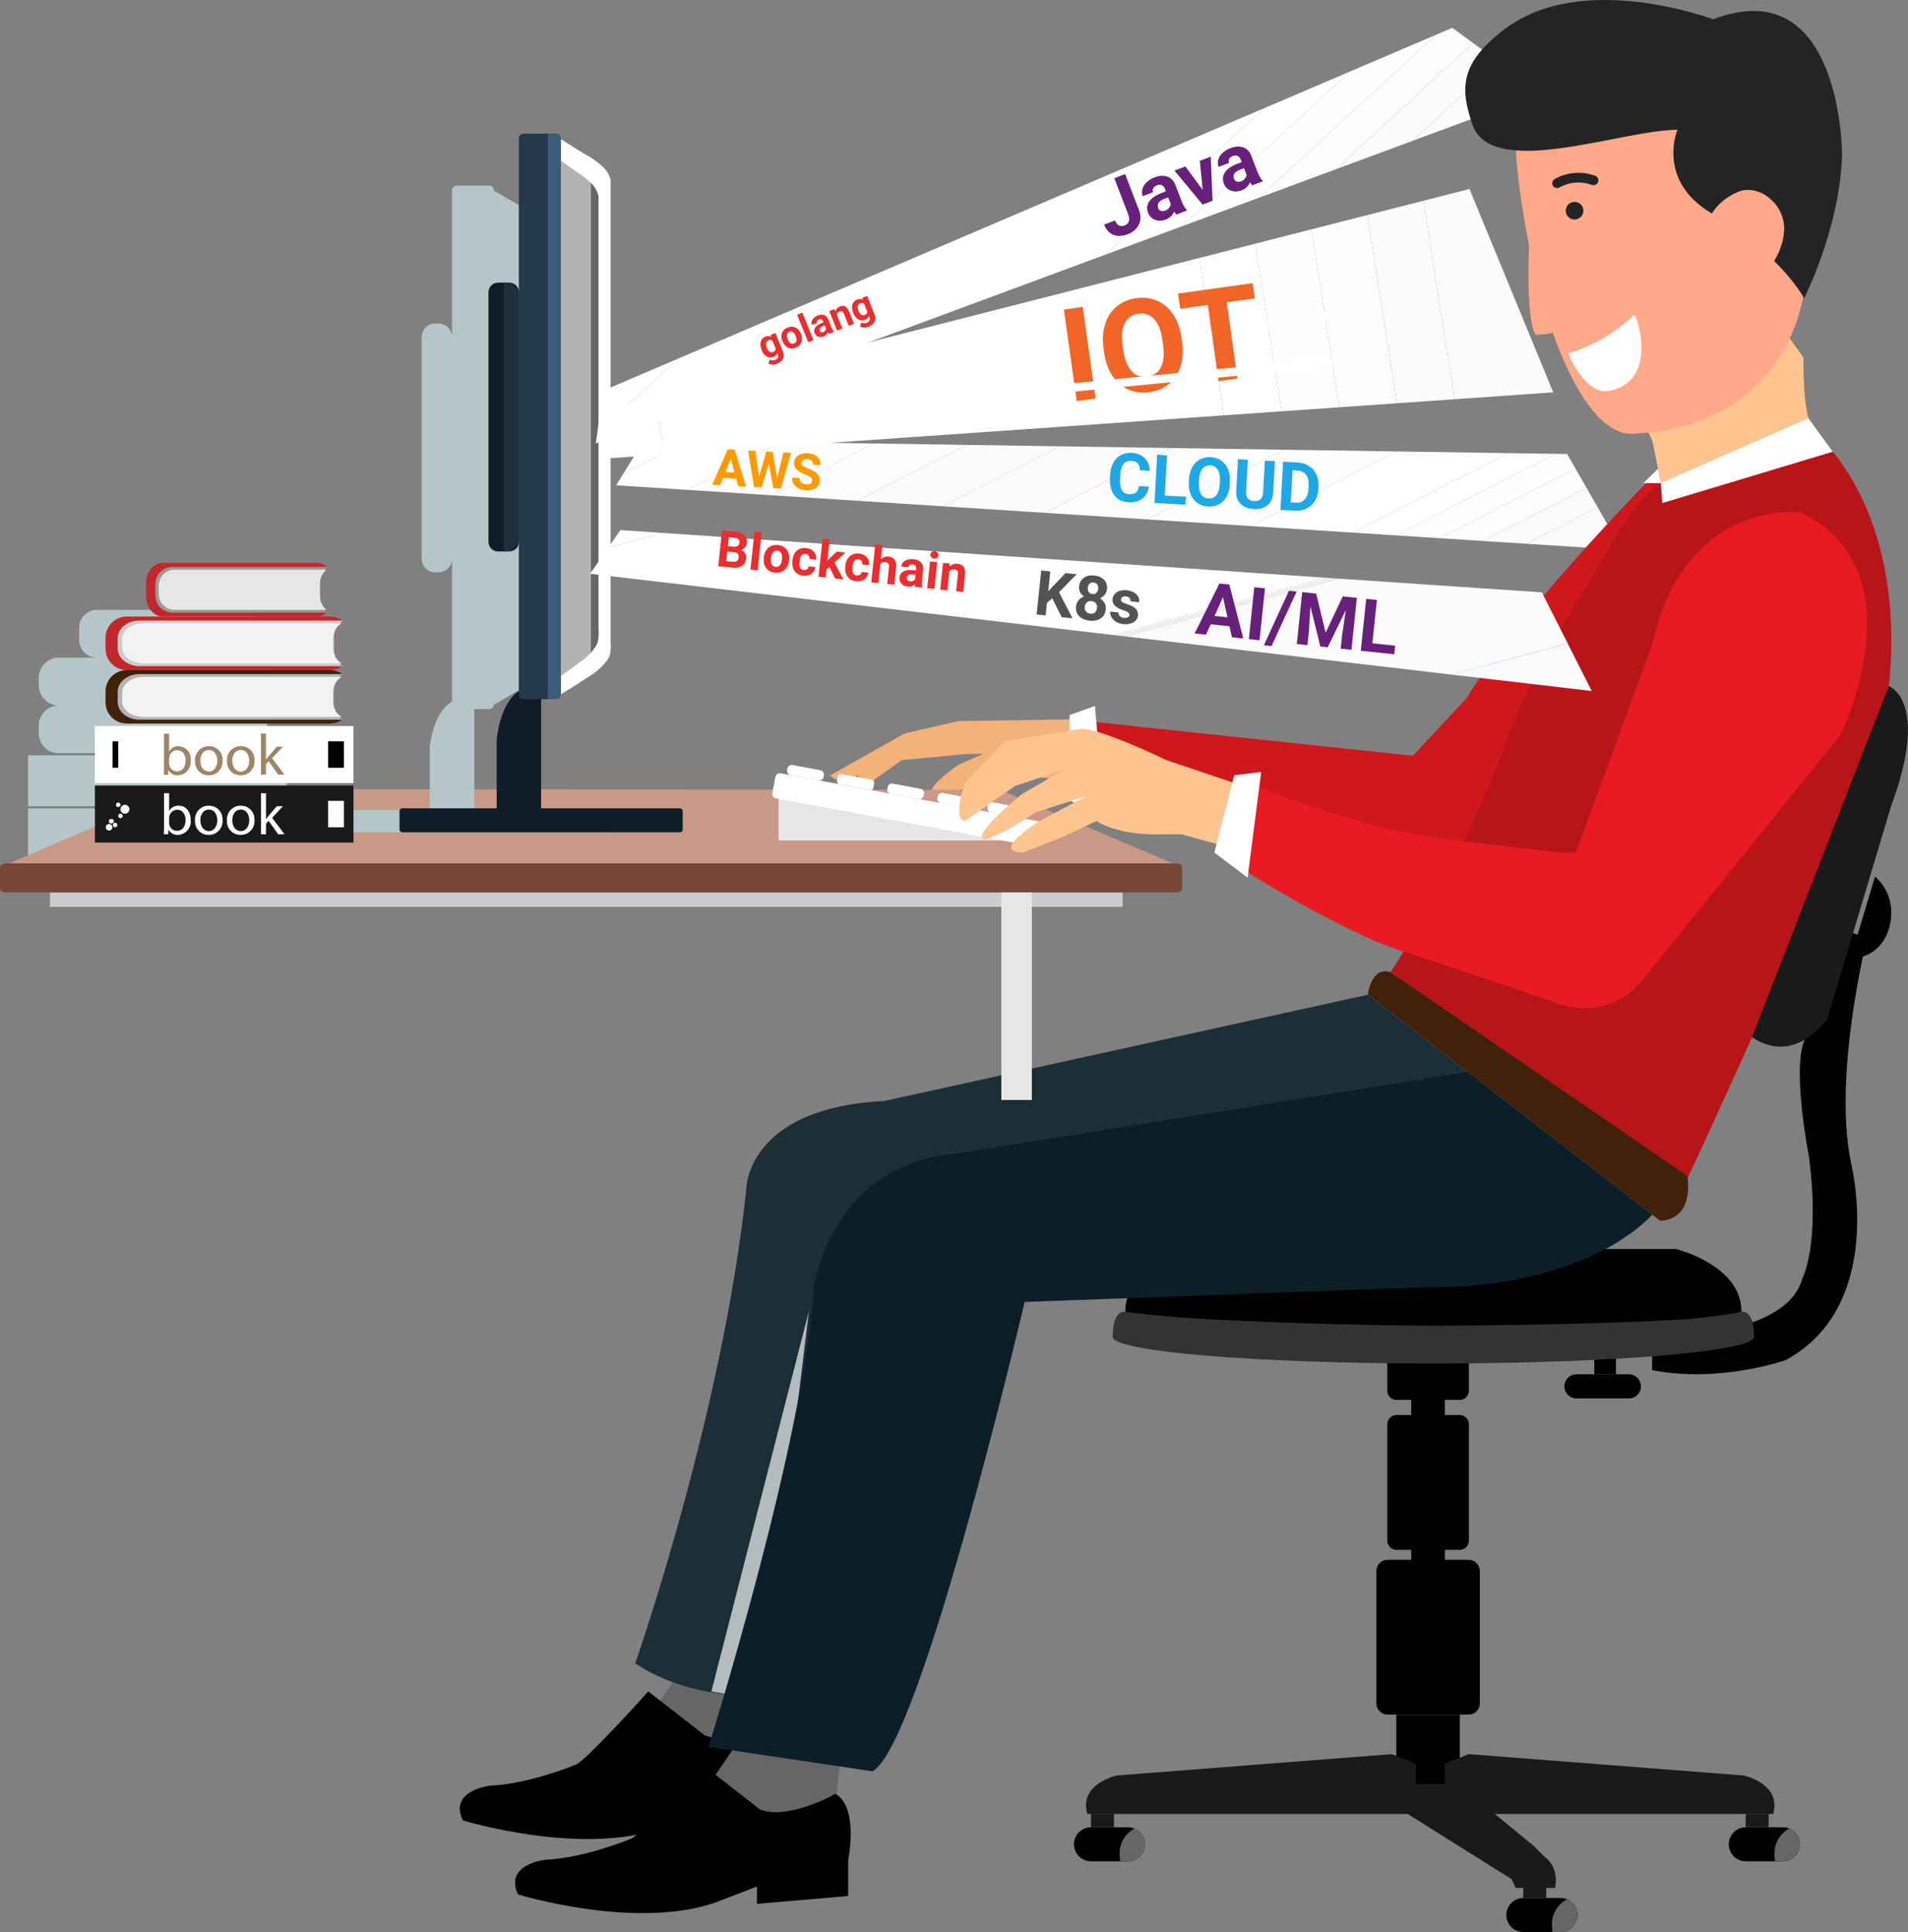 <?xml version="1.0" encoding="UTF-8"?>
<svg id="Layer_1" data-name="Layer 1" xmlns="http://www.w3.org/2000/svg" xmlns:xlink="http://www.w3.org/1999/xlink" viewBox="0 0 337.55 341.74">
  <rect x="0" y="0" width="337.55" height="341.74" fill="#808080" stroke="none"/>
  <defs>
    <style>
      .cls-1 {
        fill: none;
      }

      .cls-2 {
        clip-path: url(#clippath);
      }

      .cls-3 {
        fill: #f2f2f2;
      }

      .cls-4 {
        fill: #e6e6e6;
      }

      .cls-5 {
        fill: #fcfcfc;
      }

      .cls-6 {
        fill: #ea2d2e;
      }

      .cls-7 {
        fill: #fff;
      }

      .cls-8 {
        fill: #f2b279;
      }

      .cls-9 {
        fill: #fefefe;
      }

      .cls-10 {
        fill: #ffc48f;
      }

      .cls-11 {
        fill: #ffa88a;
      }

      .cls-12 {
        fill: #f90;
      }

      .cls-13 {
        fill: #fbfbfb;
      }

      .cls-14 {
        fill: #f16529;
      }

      .cls-15 {
        fill: #e81a22;
      }

      .cls-16 {
        fill: #67217a;
      }

      .cls-17 {
        fill: #999;
      }

      .cls-18 {
        fill: #b4bbbf;
      }

      .cls-19 {
        fill: #b8151a;
      }

      .cls-20 {
        fill: #b5c6c9;
      }

      .cls-21 {
        fill: #9e8567;
      }

      .cls-22 {
        fill: #b3b3b3;
      }

      .cls-23 {
        fill: #666;
      }

      .cls-24 {
        fill: #333;
      }

      .cls-25 {
        fill: #c1272d;
      }

      .cls-26 {
        fill: #cf171e;
      }

      .cls-27 {
        fill: #ccc;
      }

      .cls-28 {
        fill: #c99987;
      }

      .cls-29 {
        fill: #101d29;
      }

      .cls-30 {
        fill: #242424;
      }

      .cls-31 {
        fill: #1e2f3d;
      }

      .cls-32 {
        fill: #24394a;
      }

      .cls-33 {
        fill: #1fa8e5;
      }

      .cls-34 {
        fill: #42210b;
      }

      .cls-35 {
        fill: #1c2f37;
      }

      .cls-36 {
        fill: #0c1f29;
      }

      .cls-37 {
        fill: #1a1a1a;
      }

      .cls-38 {
        fill: #535353;
      }

      .cls-39 {
        fill: #3a5c78;
      }

      .cls-40 {
        fill: #784836;
      }

      .cls-41 {
        clip-path: url(#clippath-1);
      }

      .cls-42 {
        clip-path: url(#clippath-3);
      }

      .cls-43 {
        clip-path: url(#clippath-2);
      }

      .cls-44 {
        isolation: isolate;
      }
    </style>
    <clipPath id="clippath">
      <path class="cls-1" d="m109.01,85.84l177.96,11.43-9.72-16.96-163.29-2.48-4.95,8Z"/>
    </clipPath>
    <clipPath id="clippath-1">
      <path class="cls-1" d="m102.82,81.4l171.97-12-14.82-35.97-153.84,39.26-3.31,8.71Z"/>
    </clipPath>
    <clipPath id="clippath-2">
      <path class="cls-1" d="m105.4,78.44l167.31-61.98-15.78-11.54L106.68,69.11l-1.27,9.33Z"/>
    </clipPath>
    <clipPath id="clippath-3">
      <path class="cls-1" d="m104.39,101.49l177.21,20.74-8.82-17.45-163.02-11.02-5.37,7.73Z"/>
    </clipPath>
  </defs>
  <g id="Path_30241" data-name="Path 30241">
    <g class="cls-2">
      <polygon class="cls-7" points="121.95 77.84 109.01 84.43 109.01 77.84 121.95 77.84"/>
      <polygon class="cls-7" points="138.89 77.84 109.01 93.06 109.01 84.43 121.95 77.84 138.89 77.84"/>
      <polygon class="cls-9" points="155.82 77.84 117.68 97.27 109.01 97.27 109.01 93.06 138.89 77.84 155.82 77.84"/>
      <polygon class="cls-5" points="172.76 77.84 134.61 97.27 117.68 97.27 155.82 77.84 172.76 77.84"/>
      <polygon class="cls-13" points="189.7 77.84 151.55 97.27 134.61 97.27 172.76 77.84 189.7 77.84"/>
      <polygon class="cls-13" points="210.13 77.84 171.98 97.27 151.55 97.27 189.7 77.84 210.13 77.84"/>
      <polygon class="cls-5" points="230.56 77.84 192.42 97.27 171.98 97.27 210.13 77.84 230.56 77.84"/>
      <polygon class="cls-9" points="251 77.84 212.85 97.27 192.42 97.27 230.56 77.84 251 77.84"/>
      <polygon class="cls-7" points="271.43 77.84 233.29 97.27 212.85 97.27 251 77.84 271.43 77.84"/>
      <polygon class="cls-7" points="280.08 77.84 241.94 97.27 233.29 97.27 271.43 77.84 280.08 77.84"/>
      <polygon class="cls-9" points="286.97 78.74 250.59 97.27 241.94 97.27 280.08 77.84 286.97 77.84 286.97 78.74"/>
      <polygon class="cls-5" points="286.97 83.15 259.24 97.27 250.59 97.27 286.97 78.74 286.97 83.15"/>
      <polygon class="cls-13" points="286.97 87.56 267.89 97.27 259.24 97.27 286.97 83.15 286.97 87.56"/>
      <polygon class="cls-13" points="267.89 97.27 286.97 87.56 286.97 97.27 267.89 97.27"/>
    </g>
  </g>
  <g id="Line_14" data-name="Line 14">
    <rect class="cls-7" x="133.04" y="63.3" width="104.67" height="1.5" transform="translate(-8.02 31.41) rotate(-9.48)"/>
  </g>
  <g id="shadow">
    <g id="Rectangle_2868" data-name="Rectangle 2868">
      <rect class="cls-20" x="4.97" y="143" width="45.74" height="8.99"/>
    </g>
    <g id="Rectangle_2869" data-name="Rectangle 2869">
      <rect class="cls-20" x="4.97" y="133.6" width="45.74" height="9"/>
    </g>
    <g id="Path_30242" data-name="Path 30242">
      <path class="cls-20" d="m10.71,133.22h35.76c.8,0,1.58-.22,2.26-.63h.11c-.19-.12-.37-.27-.53-.42h.11c.07,0,.14,0,.21,0-.57-.24-1-.71-1.18-1.3-.01-.05-.04-.09-.06-.14-.07-.25-.11-.52-.11-.78v-1.88c0-.27.04-.53.11-.79.01-.05.05-.1.06-.15.05-.15.11-.29.18-.43.27-.35.6-.65.99-.87-.07,0-.14,0-.21,0h-.1s.04-.03.07-.05c.14-.13.3-.26.46-.37h-.12c-.68-.42-1.46-.64-2.25-.63.8,0,1.58-.22,2.26-.63h.11c-.15-.1-.3-.22-.43-.35-.03-.03-.06-.05-.09-.08h.31c-.39-.22-.72-.52-.99-.87-.07-.13-.13-.26-.18-.4-.02-.06-.05-.11-.07-.17-.07-.26-.11-.52-.11-.79v-1.89c0-.27.04-.53.11-.79.02-.07.06-.13.08-.19.05-.13.1-.25.16-.37.27-.36.6-.65.99-.88h-.31s.09-.07.13-.1c.13-.12.26-.22.4-.32h-.11c-.68-.42-1.46-.63-2.26-.63h-2.2c.63,0,1.24-.23,1.73-.63.03,0,.06,0,.09,0-.11-.1-.21-.21-.31-.32-.03-.04-.06-.06-.09-.1h.08c.05,0,.1,0,.16,0-.31-.23-.56-.53-.75-.87-.05-.13-.1-.27-.14-.41-.01-.06-.04-.11-.05-.16-.06-.26-.09-.52-.09-.79v-1.89c0-.27.03-.53.09-.79,0-.02.01-.03.02-.05.04-.18.1-.35.17-.52.19-.34.45-.63.75-.87-.05,0-.11,0-.16,0h-.08s.08-.09.12-.13c.09-.1.18-.2.28-.29h-.09c-.49-.4-1.1-.63-1.73-.63h-27.3c-1.72.1-3.04,1.57-2.95,3.29v1.88c-.09,1.72,1.23,3.19,2.95,3.29h-6.25c-1.97-.15-3.69,1.32-3.86,3.29v1.88c.17,1.97,1.89,3.43,3.86,3.29-1.97-.15-3.69,1.32-3.86,3.29v1.88c.17,1.97,1.89,3.43,3.86,3.28Z"/>
    </g>
  </g>
  <g id="man_with_table" data-name="man with table">
    <g id="Rectangle_2870" data-name="Rectangle 2870">
      <rect x="282.05" y="238.23" width="3.83" height="4.85"/>
    </g>
    <g id="Path_30243" data-name="Path 30243">
      <path d="m245.58,275.91h4.09v-1.77h-2.59c-.91,0-1.65-.74-1.65-1.65h0v-20.55c0-.91.74-1.65,1.65-1.65h2.59v-2.66h-2.59c-.91,0-1.65-.73-1.65-1.64h0v-5.83c0-.91.74-1.65,1.65-1.65h2.6v-2.06h5.94v2.05h2.6c.91,0,1.65.74,1.65,1.65h0v5.83c0,.91-.74,1.65-1.65,1.65h-2.6v2.66h2.6c.91,0,1.65.74,1.65,1.65h0v20.55c0,.91-.74,1.65-1.65,1.65h-2.6v1.77h4.09c1.1-.05,2.03.79,2.09,1.89v23.59c-.06,1.1-.99,1.95-2.09,1.89h-14.12c-1.1.05-2.03-.79-2.09-1.89v-23.6c.06-1.1.99-1.94,2.09-1.89Z"/>
    </g>
    <g id="Path_30244" data-name="Path 30244">
      <path d="m330.31,165.95s-6.05,24-2.87,39.6c0,0,6.42,25.32-11.54,35.03,0,0-11.63,4.12-23.62,1.77v-5.89s23.62.59,26.57-10.3c0,0,3.23-5.9,1.17-21.64,0,0-2.94-14.84-.88-20.3l8.3-19.29,2.87,1.02Z"/>
    </g>
    <g id="Rectangle_2871" data-name="Rectangle 2871">
      <rect x="247.02" y="303.29" width="11.23" height="14.72"/>
    </g>
    <g id="Group_4061" data-name="Group 4061">
      <g id="Path_30245" data-name="Path 30245">
        <path class="cls-37" d="m259.82,310.27l48.64,3.78s6.8,1.44,5.23,6.81h-58.1v-8.9l4.23-1.68Z"/>
      </g>
      <g id="Path_30246" data-name="Path 30246">
        <path class="cls-37" d="m246.24,310.27l-48.64,3.78s-6.81,1.44-5.23,6.81h58.1v-8.9l-4.23-1.68Z"/>
      </g>
      <g id="Path_30247" data-name="Path 30247">
        <path d="m305.84,326.22c0,1.66,1.35,3.01,3.01,3.01h6.55c1.66,0,3.01-1.35,3.01-3.01h0c0-1.66-1.35-3.01-3.01-3.01h-6.55c-1.66,0-3.01,1.35-3.01,3.01Z"/>
      </g>
      <g id="Path_30248" data-name="Path 30248">
        <path class="cls-23" d="m316.57,323.45c1.53.65,2.24,2.41,1.59,3.94-.47,1.11-1.56,1.83-2.77,1.83h-1.36c-.07-.37-.1-.74-.1-1.11-.12-1.94.91-3.77,2.64-4.67Z"/>
      </g>
      <g id="Rectangle_2872" data-name="Rectangle 2872">
        <rect class="cls-37" x="308.84" y="320.85" width="4.06" height="2.36"/>
      </g>
      <g id="Path_30249" data-name="Path 30249">
        <path d="m266.48,338.73c0,1.66,1.35,3.01,3.01,3.01h6.55c1.66,0,3.01-1.35,3.01-3.01h0c0-1.66-1.35-3.01-3.01-3.01h-6.54c-1.66,0-3.01,1.35-3.01,3.01Z"/>
      </g>
      <g id="Path_30250" data-name="Path 30250">
        <path class="cls-23" d="m277.21,335.97c1.53.65,2.24,2.42,1.59,3.95-.47,1.11-1.56,1.83-2.77,1.83h-1.36c-.07-.37-.1-.74-.1-1.11-.12-1.94.91-3.77,2.64-4.67Z"/>
      </g>
      <g id="Rectangle_2873" data-name="Rectangle 2873">
        <rect class="cls-37" x="269.49" y="333.37" width="4.06" height="2.36"/>
      </g>
      <g id="Path_30251" data-name="Path 30251">
        <path d="m190,326.22c0,1.66,1.35,3.01,3.01,3.01h6.54c1.66,0,3.01-1.35,3.01-3.01h0c0-1.66-1.35-3.01-3.01-3.01h-6.54c-1.66,0-3.01,1.35-3.01,3.01h0Z"/>
      </g>
      <g id="Path_30252" data-name="Path 30252">
        <path class="cls-23" d="m200.73,323.45c1.53.65,2.24,2.41,1.59,3.94-.47,1.11-1.56,1.83-2.77,1.83h-1.36c-.07-.37-.11-.74-.11-1.11-.12-1.94.91-3.77,2.64-4.67Z"/>
      </g>
      <g id="Rectangle_2874" data-name="Rectangle 2874">
        <rect class="cls-37" x="193.01" y="320.85" width="4.06" height="2.36"/>
      </g>
      <g id="Path_30253" data-name="Path 30253">
        <path class="cls-37" d="m258.09,315.56c13.89,11.6,12.5,10.21,13.89,11.6l1.4,1.39s2.44,1.54,1.74,5.39h-6.98l-.7-1.54-18.41-11.55,1.42-5.29h7.63Z"/>
      </g>
    </g>
    <g id="Path_30254" data-name="Path 30254">
      <path d="m331.71,155.05c1.88,1.63,2.93,4.01,2.87,6.5,0,4.31-2.86,7.8-6.39,7.8-.25-.01-.5-.04-.74-.09l4.27-14.21Z"/>
    </g>
    <g id="Path_30255" data-name="Path 30255">
      <path d="m276.76,245.22c0,1.18.96,2.14,2.14,2.14h9.26c1.18,0,2.14-.96,2.14-2.14h0c0-1.18-.96-2.14-2.14-2.14h-9.26c-1.18,0-2.14.95-2.14,2.13h0Z"/>
    </g>
    <g id="Path_30256" data-name="Path 30256">
      <path class="cls-24" d="m199.09,232.05h108.98s2.24-.59,2.24,4.42c0,2.6-25.4,4.71-56.73,4.71s-56.73-2.11-56.73-4.71c0-5,2.24-4.42,2.24-4.42Z"/>
    </g>
    <g id="Path_30257" data-name="Path 30257">
      <path d="m199.09,232.05c-.11-8.24,11.57-11.12,11.57-11.12h85.85s11.68,2.88,11.57,11.12c-4.22.78-8.49,1.27-12.78,1.47-13.2.72-33.16.97-41.72.97s-26.35-.42-39.39-1.12c-8.88-.48-15.11-1.33-15.11-1.33Z"/>
    </g>
    <g id="Path_30258" data-name="Path 30258">
      <path class="cls-8" d="m189.4,127.25l-19.88.3-9.52,2.2-13.13,7.41s1.7,2.08,5-.07c0,0-.37,4.77,2.74.89l4.88-3.51,11.17-1.09,3.33-.05-4.35,1.91s-7.32,4.89-3.98,5.42c0,0,2.42.16,7.35-2.27l5.73-1.71s6.3.94,9.64,1.48l1.01-10.9Z"/>
    </g>
    <g id="Path_30260" data-name="Path 30260">
      <path class="cls-10" d="m319.05,63.27s-.19,10.99,1.86,12.76-17.66,8.83-27.08,9.42l-1.47-7.36-3.53-7.72-4.15-1.21,15.07-21.1,8.11-.63,11.2,15.84Z"/>
    </g>
    <g id="Path_30264" data-name="Path 30264">
      <path class="cls-26" d="m291.25,85.44s-22.07,22.35-31.84,38.1l-9.46,10.15-60.55-6.44.49,13.24,54.11,15.08s16.9,6.22,26.52-9.53l24.76-45.71-1.45-14.89h-2.57Z"/>
    </g>
    <g id="Group_4062" data-name="Group 4062">
      <g id="Path_30266" data-name="Path 30266">
        <path class="cls-23" d="m116.14,301.82l6.3-9.25,16.37,6.19-.76,6.94-1.67,4.17h-10.29l-9.95-8.05Z"/>
      </g>
      <g id="Path_30267" data-name="Path 30267">
        <path d="m86.6,315.87s-7.23.84-4.73,6.12c0,0,20.87,6.4,35.05,1.39l7.23-2.79v3.07l16.13-1.39v-6.4s1.95-9.18-2.23-11.68c0,0-8.34,4.73-13.35,2.78l-10.01-7.79s-11.68,13.04-13.07,13.05c0,0-8.07,3.36-15.02,3.63Z"/>
      </g>
    </g>
    <g id="Path_30271" data-name="Path 30271">
      <path class="cls-7" d="m293.83,85.44h-3.09l2.59-2.52.5,2.52Z"/>
    </g>
    <g id="Path_30272" data-name="Path 30272">
      <path class="cls-7" d="m193.71,124.88l1.66,19.15-6.21-2.44.07-15.12,4.48-1.59Z"/>
    </g>
    <g id="Path_30273" data-name="Path 30273">
      <path class="cls-19" d="m321,76.54s16.4,12.73,13.17,44.82l-11.77,34.74-19.52,42.98-4.36,9.42-52.51-36.52c8.52-13.25,15.56-27.39,21.01-42.17,3.51-9.24,8.37-17.54,13.56-25.91,3.55-5.72,7.54-14.52,13.26-18.45l27.17-8.91Z"/>
    </g>
    <g id="Path_30274" data-name="Path 30274">
      <path class="cls-34" d="m298.49,207.99s1.53,7.54-4.76,7.96l-51.74-40.01s.59-5.13,4.01-3.97l52.5,36.02Z"/>
    </g>
    <g id="Path_30275" data-name="Path 30275">
      <path class="cls-35" d="m128.73,299.71s-9.2-.55-16.34-5.52c0,0,15.47-44.11,19.64-83.88,0,0,0-14.35,24.4-15.56l85.56-18.8,20.27,15.68-109.03,32.36-24.49,75.73Z"/>
    </g>
    <g id="Group_4064" data-name="Group 4064">
      <g id="Path_30276" data-name="Path 30276">
        <path class="cls-23" d="m125.91,314.92l6.31-9.25,16.37,6.19-.76,6.94-1.67,4.17h-10.29l-9.96-8.05Z"/>
      </g>
      <g id="Path_30277" data-name="Path 30277">
        <path d="m96.37,328.97s-7.23.84-4.73,6.12c0,0,20.86,6.4,35.04,1.39l7.23-2.79v3.07l16.14-1.39v-6.4s1.95-9.18-2.23-11.68c0,0-8.34,4.73-13.35,2.78l-10.01-7.79s-11.68,13.04-13.07,13.05c0,0-8.07,3.36-15.02,3.63Z"/>
      </g>
    </g>
    <g id="Path_30281" data-name="Path 30281">
      <path class="cls-7" d="m319.93,73.99l-26.1,11.46.25,3.53,30.16-9.08-4.31-5.91Z"/>
    </g>
    <g id="Path_30282" data-name="Path 30282">
      <path class="cls-18" d="m125.85,299.19l17.26-67.29-4.32,35.67-10.05,32.14s-1.26-.26-2.88-.52Z"/>
    </g>
    <g id="Path_30283" data-name="Path 30283">
      <path class="cls-36" d="m292.28,214.84s-10.92,13.26-40.75,12.87l-70.26,2.58s-18.3,78.31-26.91,83.02l-29.02-4.32s16.87-53.61,18.64-81.28c0,0,2.93-21.93,25.46-23.7l90.22-14.4,32.63,25.23Z"/>
    </g>
    <g id="Path_30284" data-name="Path 30284">
      <path class="cls-15" d="m318.85,90.74s-20.46-3.24-26.57,23.26l-13.47,36.8c-.19.53-15.67-1.54-17.18-1.7-6.07-.57-12.09-1.57-18.02-2.99-8.57-2.28-16.97-5.14-25.16-8.55l-3.24,13.25s20.9,13.84,33.56,17.66l25.5,8.54s9.53,4.71,16.45-3.83l34.93-43.27s14.08-28.85-6.82-39.16Z"/>
    </g>
    <g id="Path_30286" data-name="Path 30286">
      <path class="cls-37" d="m334.16,121.36s7.32,2.58.42,21.16l-11.32,37.72s-5.65,8.38-13.3,3.21l24.19-62.09Z"/>
    </g>
    <g id="table">
      <g id="Rectangle_2877" data-name="Rectangle 2877">
        <rect class="cls-27" x="8.84" y="157.86" width="189.76" height="2.55"/>
      </g>
      <g id="Path_30288" data-name="Path 30288">
        <path class="cls-28" d="m32.23,139.58l144.69.13,32.22,13.71H0l32.23-13.85Z"/>
      </g>
      <g id="Path_30289" data-name="Path 30289">
        <path class="cls-40" d="m0,157.16c0,.39.45.7.99.7h207.16c.55,0,.99-.32.99-.7v-3.74c0-.39-.44-.71-.99-.71H.99C.45,152.72,0,153.04,0,153.43v3.74Z"/>
      </g>
      <g id="Rectangle_2878" data-name="Rectangle 2878">
        <rect class="cls-4" x="177.15" y="157.86" width="5.4" height="36.7"/>
      </g>
    </g>
    <g id="keyboard">
      <g id="Path_30291" data-name="Path 30291">
        <path class="cls-4" d="m137.74,148.66h40.51v-3.47l-40.51-6.57v10.05Z"/>
      </g>
      <g id="Group_4066" data-name="Group 4066">
        <g id="Path_30292" data-name="Path 30292">
          <path class="cls-7" d="m139.26,136.22c-.08.42.2.82.62.9l4.92.92c.42.08.82-.2.9-.62l.05-.28c.08-.42-.2-.82-.62-.9l-4.92-.92c-.42-.08-.82.2-.9.62l-.06.28Z"/>
        </g>
        <g id="Rectangle_2879" data-name="Rectangle 2879">
          <path class="cls-7" d="m148.08,138.1l.14-.76c.05-.29.33-.48.62-.42l5.4,1.01c.29.05.48.33.42.62l-.14.76c-.05.29-.33.48-.62.42l-5.4-1.01c-.29-.05-.48-.33-.42-.62Z"/>
        </g>
        <g id="Path_30293" data-name="Path 30293">
          <path class="cls-7" d="m156.99,139.52c-.08.42.2.82.62.9l4.92.91c.42.08.82-.2.9-.62,0,0,0,0,0,0l.05-.28c.08-.42-.2-.82-.62-.9,0,0,0,0,0,0l-4.92-.92c-.42-.08-.82.2-.9.62,0,0,0,0,0,0l-.05.29Z"/>
        </g>
        <g id="Path_30294" data-name="Path 30294">
          <path class="cls-7" d="m165.85,141.17c-.08.42.2.82.61.9,0,0,0,0,0,0l4.91.92c.42.08.82-.2.9-.62l.05-.28c.08-.42-.19-.82-.61-.9,0,0,0,0,0,0l-4.92-.92c-.42-.07-.82.2-.9.62l-.05.28Z"/>
        </g>
        <g id="Path_30295" data-name="Path 30295">
          <path class="cls-7" d="m174.71,142.82c-.08.42.2.82.62.9,0,0,0,0,0,0l4.92.92c.42.08.82-.2.9-.62,0,0,0,0,0,0l.05-.28c.08-.42-.2-.82-.61-.9,0,0,0,0,0,0l-4.92-.92c-.42-.08-.82.2-.9.62l-.06.28Z"/>
        </g>
        <g id="Path_30296" data-name="Path 30296">
          <path class="cls-7" d="m136.64,140.31c-.08.42.2.82.62.9l45.65,8.5c.42.08.82-.2.9-.62l.54-2.91c.08-.42-.2-.82-.61-.9l-45.66-8.5c-.42-.08-.82.2-.9.62,0,0,0,0,0,0l-.54,2.91Z"/>
        </g>
      </g>
    </g>
    <g id="Path_30297" data-name="Path 30297">
      <path class="cls-10" d="m218.07,138.4l-11.72-3.94s-12.95-6.32-15.6-5.44l-12.96,2.06-7.06,7.4s-2.35,6.43,0,6.73l8.83-6.18,8.83-2.95-7.65,4.41s-9.42,7.66-6.48,7.95c0,0,2.94-.59,8.83-4.71l9.12-2.94-8.24,4.41s-9.13,5.6-2.94,5.6l7.36-2.94,5.6-2.65s3.53,2.65,11.77,2.36h3.24l6.48,1.77,2.6-10.93Z"/>
    </g>
    <g id="Path_30298" data-name="Path 30298">
      <path class="cls-7" d="m223.12,136.56l-2.4,18.69-5.88-4.46,3.51-13.66,4.76-.58Z"/>
    </g>
  </g>
  <g id="shadow-2">
    <path class="cls-20" d="m108.22,143.29h-24.31v-17.86h2.56c.43.05.83-.25.89-.68v-.1c1.58-.9,3.16-1.8,4.7-2.75,1.16-.6,2.21-1.4,3.1-2.35.36-.37.66-.78.89-1.24.2-.79.26-1.61.16-2.42V40.43c0-.66-.79-1.54-1.23-2.02-1.05-.93-2.23-1.71-3.5-2.31-1.05-.58-2.07-1.17-3.09-1.79-.34-.21-.69-.4-1.03-.61v-.16c-.06-.43-.46-.74-.89-.69h-5.61c-.43-.05-.83.26-.89.69v25.98c-.05-1.31-1.16-2.33-2.47-2.29h-.43c-1.31-.05-2.42.97-2.47,2.29v39.43c.05,1.31,1.16,2.33,2.47,2.28h.43c1.31.05,2.42-.97,2.47-2.28v25.14c-3.48,2.1-3.93,8-3.93,8v11.2h-16.44c-.39-.01-.72.29-.74.69v2.57c.02.39.35.7.74.68h48.61c.39.02.72-.29.74-.68v-2.57c-.01-.39-.34-.7-.74-.69,0,0,0,0,0,0Z"/>
  </g>
  <g id="books">
    <g id="Group_4071" data-name="Group 4071">
      <g id="Group_4068" data-name="Group 4068">
        <g id="Rectangle_2880" data-name="Rectangle 2880">
          <rect class="cls-37" x="16.79" y="138.95" width="45.74" height="10.08"/>
        </g>
        <g id="Rectangle_2881" data-name="Rectangle 2881">
          <rect class="cls-7" x="58.04" y="141.66" width="2.8" height="4.67"/>
        </g>
        <g id="Group_4067" data-name="Group 4067">
          <g id="Path_30299" data-name="Path 30299">
            <path class="cls-7" d="m29.03,140.3h.89v3.11h.02c.35-.59,1.01-.94,1.69-.9,1.24,0,2.1,1.02,2.1,2.52.16,1.29-.76,2.47-2.06,2.63-.06,0-.12.01-.18.02-.69.04-1.33-.32-1.67-.91h-.02l-.05.81h-.77c.02-.34.04-.85.04-1.28v-5.99Zm.89,5.28c0,.11.01.22.04.33.15.62.72,1.06,1.36,1.05.95,0,1.51-.76,1.51-1.9,0-1-.51-1.84-1.49-1.84-.65.02-1.21.47-1.37,1.1-.03.12-.05.25-.05.38v.88Z"/>
          </g>
          <g id="Path_30300" data-name="Path 30300">
            <path class="cls-7" d="m39.37,145.05c.11,1.34-.88,2.51-2.22,2.62-.09,0-.17,0-.26,0-1.3.02-2.37-1.03-2.39-2.33,0-.07,0-.14,0-.21-.11-1.33.88-2.51,2.22-2.61.08,0,.16,0,.24,0,1.3-.03,2.37,1,2.4,2.29,0,.08,0,.17,0,.25Zm-3.93.05c0,1.09.62,1.91,1.5,1.91s1.51-.81,1.51-1.92c0-.84-.42-1.89-1.49-1.89s-1.52.98-1.52,1.91h0Z"/>
          </g>
          <g id="Path_30301" data-name="Path 30301">
            <path class="cls-7" d="m45.02,145.05c.11,1.34-.88,2.51-2.22,2.62-.09,0-.17,0-.26,0-1.3.02-2.38-1.03-2.39-2.33,0-.07,0-.14,0-.21-.11-1.34.89-2.51,2.22-2.61.08,0,.16,0,.24,0,1.3-.03,2.37,1,2.4,2.29,0,.08,0,.16,0,.24Zm-3.93.05c0,1.09.62,1.91,1.5,1.91s1.51-.81,1.51-1.92c0-.84-.42-1.89-1.49-1.89s-1.52.98-1.52,1.91h0Z"/>
          </g>
          <g id="Path_30302" data-name="Path 30302">
            <path class="cls-7" d="m47.05,144.89h.02c.12-.18.29-.39.43-.57l1.47-1.71h1.08l-1.91,2.04,2.19,2.92h-1.11l-1.7-2.38-.46.51v1.87h-.89v-7.27h.89v4.58Z"/>
          </g>
        </g>
        <g id="Path_30303" data-name="Path 30303">
          <path class="cls-7" d="m22.1,143.93c-.43,0-.78-.35-.78-.79,0-.43.35-.78.79-.78.43,0,.78.35.78.78,0,.43-.35.79-.79.79Z"/>
        </g>
        <g id="Path_30304" data-name="Path 30304">
          <path class="cls-7" d="m21.31,144.72c-.22,0-.4-.18-.4-.4s.18-.4.4-.4.4.18.4.4h0c0,.22-.18.4-.4.4Z"/>
        </g>
        <g id="Path_30305" data-name="Path 30305">
          <path class="cls-7" d="m19.7,145.65c-.22.03-.42-.12-.45-.34-.03-.22.12-.42.34-.45.04,0,.07,0,.11,0,.22-.03.42.12.45.34.03.22-.12.42-.34.45-.04,0-.07,0-.11,0Z"/>
        </g>
        <g id="Path_30306" data-name="Path 30306">
          <path class="cls-7" d="m20.37,146.33c-.22,0-.4-.18-.4-.4s.18-.4.4-.4.4.18.4.4h0c0,.22-.18.4-.4.4h0Z"/>
        </g>
        <g id="Path_30307" data-name="Path 30307">
          <path class="cls-7" d="m19.3,146.91c-.32,0-.58-.27-.58-.59s.27-.58.59-.58c.32,0,.58.26.58.58,0,.32-.26.58-.58.58,0,0,0,0,0,0Z"/>
        </g>
        <g id="Path_30308" data-name="Path 30308">
          <path class="cls-7" d="m20.91,142.76c-.22,0-.4-.18-.4-.4s.18-.4.4-.4.4.18.4.4h0c0,.22-.18.4-.4.4Z"/>
        </g>
      </g>
      <g id="Group_4070" data-name="Group 4070">
        <g id="Rectangle_2882" data-name="Rectangle 2882">
          <rect class="cls-7" x="16.79" y="128.42" width="45.74" height="10.09"/>
        </g>
        <g id="Rectangle_2883" data-name="Rectangle 2883">
          <rect x="58.04" y="131.13" width="2.8" height="4.67"/>
        </g>
        <g id="Rectangle_2884" data-name="Rectangle 2884">
          <rect x="19.91" y="131.13" width="1" height="4.67"/>
        </g>
        <g id="Group_4069" data-name="Group 4069">
          <g id="Path_30309" data-name="Path 30309">
            <path class="cls-21" d="m29.03,129.78h.89v3.11h.02c.35-.59,1.01-.94,1.69-.9,1.23.06,2.18,1.1,2.12,2.32,0,.06,0,.13-.02.19.16,1.29-.76,2.47-2.05,2.63-.06,0-.12.01-.19.02-.69.04-1.34-.32-1.67-.92h-.02l-.05.81h-.77c.02-.34.04-.84.04-1.28v-5.98Zm.89,5.28c0,.11.01.22.04.33.16.62.72,1.06,1.36,1.05.95,0,1.51-.77,1.51-1.91,0-.99-.51-1.84-1.49-1.84-.65.02-1.21.47-1.37,1.1-.03.12-.05.25-.05.38v.88Z"/>
          </g>
          <g id="Path_30310" data-name="Path 30310">
            <path class="cls-21" d="m39.37,134.52c.11,1.34-.88,2.51-2.22,2.62-.08,0-.17,0-.25,0-1.3.02-2.38-1.03-2.39-2.33,0-.07,0-.14,0-.21-.11-1.33.88-2.5,2.22-2.61.08,0,.16,0,.25,0,1.29-.03,2.37.99,2.4,2.29,0,.08,0,.17,0,.25Zm-3.93.05c0,1.09.62,1.91,1.5,1.91s1.51-.81,1.51-1.93c0-.84-.42-1.89-1.49-1.89s-1.52.98-1.52,1.91Z"/>
          </g>
          <g id="Path_30311" data-name="Path 30311">
            <path class="cls-21" d="m45.02,134.52c.11,1.34-.88,2.51-2.22,2.62-.08,0-.17,0-.25,0-1.31.02-2.38-1.03-2.39-2.34,0-.07,0-.14,0-.21-.11-1.33.89-2.5,2.22-2.61.08,0,.16,0,.25,0,1.29-.03,2.37.99,2.4,2.29,0,.08,0,.16,0,.25Zm-3.93.05c0,1.09.62,1.91,1.5,1.91s1.51-.81,1.51-1.93c0-.84-.42-1.89-1.49-1.89s-1.52.98-1.52,1.91Z"/>
          </g>
          <g id="Path_30312" data-name="Path 30312">
            <path class="cls-21" d="m47.05,134.35h.02c.12-.17.29-.39.43-.56l1.47-1.71h1.08l-1.91,2.03,2.19,2.92h-1.11l-1.7-2.38-.46.51v1.86h-.89v-7.26h.89v4.58Z"/>
          </g>
        </g>
      </g>
    </g>
    <g id="Group_4075" data-name="Group 4075">
      <g id="Group_4072" data-name="Group 4072">
        <g id="Path_30313" data-name="Path 30313">
          <path class="cls-25" d="m59.1,114.84v-2.11c0-1.16.57-2.26,1.51-2.94-.68-.49-1.49-.75-2.32-.74H22.53c-2.08-.05-3.81,1.6-3.86,3.68,0,0,0,0,0,0v2.11c.05,2.08,1.77,3.73,3.86,3.69,0,0,0,0,0,0h35.76c.83,0,1.64-.26,2.32-.74-.95-.68-1.51-1.78-1.51-2.94Z"/>
        </g>
        <g id="Path_30314" data-name="Path 30314">
          <path class="cls-27" d="m59.1,114.84v-2.11c0-1.19.59-2.29,1.56-2.97-.08,0-.14,0-.22,0H24.68c-2.13,0-3.86,1.4-3.86,3.14v1.79c0,1.73,1.73,3.14,3.86,3.14h35.76c.07,0,.14,0,.22,0-.97-.68-1.56-1.79-1.56-2.98Z"/>
        </g>
        <g id="Path_30315" data-name="Path 30315">
          <path class="cls-3" d="m58.92,114.71v-1.85c.02-1.08.6-2.07,1.52-2.62H25.39c-2.08,0-3.77,1.24-3.77,2.76v1.58c0,1.52,1.69,2.76,3.77,2.76h34.84c.07,0,.14,0,.21,0-.92-.56-1.5-1.55-1.52-2.62Z"/>
        </g>
      </g>
      <g id="Group_4073" data-name="Group 4073">
        <g id="Path_30316" data-name="Path 30316">
          <path class="cls-25" d="m56.71,105.36v-2.1c-.03-1.1.39-2.16,1.16-2.94-.48-.47-1.11-.74-1.78-.75h-27.31c-1.63,0-2.95,1.65-2.95,3.69v2.1c0,2.03,1.32,3.69,2.95,3.69h27.31c.67-.01,1.3-.28,1.78-.75-.77-.78-1.18-1.84-1.15-2.94Z"/>
        </g>
        <g id="Path_30317" data-name="Path 30317">
          <path class="cls-17" d="m56.71,105.36v-2.1c-.03-1.11.4-2.19,1.19-2.98-.05,0-.11,0-.16,0h-27.31c-1.68.05-3,1.46-2.95,3.14v1.8c-.05,1.68,1.27,3.08,2.95,3.14h27.31c.05,0,.11,0,.16-.01-.79-.79-1.22-1.86-1.19-2.98Z"/>
        </g>
        <g id="Path_30318" data-name="Path 30318">
          <path class="cls-4" d="m56.58,105.23v-1.85c-.02-1,.41-1.96,1.16-2.62-.05,0-.11,0-.16,0h-26.62c-1.56-.03-2.84,1.21-2.88,2.77v1.58c.03,1.56,1.32,2.79,2.88,2.76h26.62c.05,0,.11,0,.16,0-.76-.66-1.18-1.62-1.16-2.62Z"/>
        </g>
      </g>
      <g id="Group_4074" data-name="Group 4074">
        <g id="Path_30319" data-name="Path 30319">
          <path class="cls-34" d="m59.1,124.32v-2.1c0-1.17.57-2.26,1.51-2.94-.68-.49-1.49-.75-2.32-.75H22.53c-2.08-.05-3.81,1.6-3.86,3.68,0,0,0,0,0,0v2.1c.05,2.08,1.77,3.73,3.86,3.68,0,0,0,0,0,0h35.76c.83,0,1.64-.26,2.32-.74-.94-.68-1.51-1.77-1.51-2.94Z"/>
        </g>
        <g id="Path_30320" data-name="Path 30320">
          <path class="cls-22" d="m59.1,124.32v-2.1c0-1.19.59-2.3,1.56-2.98-.08,0-.14-.01-.22-.01H24.68c-2.13,0-3.86,1.41-3.86,3.14v1.79c0,1.74,1.73,3.14,3.86,3.14h35.76c.07,0,.14,0,.22-.01-.97-.68-1.56-1.78-1.56-2.97Z"/>
        </g>
        <g id="Path_30321" data-name="Path 30321">
          <path class="cls-3" d="m58.92,124.19v-1.85c.02-1.08.59-2.07,1.52-2.62-.07,0-.14-.01-.21,0H25.39c-2.08,0-3.77,1.24-3.77,2.77v1.57c0,1.53,1.69,2.76,3.77,2.76h34.84c.07,0,.14,0,.21,0-.92-.55-1.5-1.54-1.52-2.62Z"/>
        </g>
      </g>
    </g>
  </g>
  <g id="Path_30331" data-name="Path 30331">
    <g class="cls-41">
      <polygon class="cls-7" points="110.22 33.43 117.72 81.4 102.82 81.4 102.82 33.43 110.22 33.43"/>
      <polygon class="cls-7" points="210.28 33.43 217.78 81.4 117.72 81.4 110.22 33.43 210.28 33.43"/>
      <polygon class="cls-7" points="220.58 33.43 228.09 81.4 217.78 81.4 210.28 33.43 220.58 33.43"/>
      <polygon class="cls-9" points="230.89 33.43 238.39 81.4 228.09 81.4 220.58 33.43 230.89 33.43"/>
      <polygon class="cls-5" points="241.2 33.43 248.7 81.4 238.39 81.4 230.89 33.43 241.2 33.43"/>
      <polygon class="cls-13" points="251.5 33.43 259.01 81.4 248.7 81.4 241.2 33.43 251.5 33.43"/>
      <polygon class="cls-13" points="268.79 33.43 274.79 71.83 274.79 81.4 259.01 81.4 251.5 33.43 268.79 33.43"/>
      <polygon class="cls-13" points="274.79 71.83 268.79 33.43 274.79 33.43 274.79 71.83"/>
    </g>
  </g>
  <g id="computer">
    <g id="Rectangle_2885" data-name="Rectangle 2885">
      <path class="cls-29" d="m71.19,142.98h49.08c.28,0,.51.22.51.5,0,0,0,0,0,0v3.24c0,.28-.23.51-.51.51h-49.08c-.28,0-.51-.23-.51-.51v-3.25c0-.28.23-.51.51-.51h0Z"/>
    </g>
    <g id="Path_30322" data-name="Path 30322">
      <path class="cls-29" d="m95.73,123.27v19.89h-7.86v-12.28s.45-6.38,3.93-8.64l3.93,1.03Z"/>
    </g>
    <g id="Path_30323" data-name="Path 30323">
      <path class="cls-7" d="m99.18,24.57c.34.22.69.44,1.03.66,1.02.67,2.04,1.3,3.09,1.93,1.28.66,2.46,1.5,3.49,2.5.61.59,1.04,1.35,1.23,2.18v81.53c.1.87.04,1.76-.16,2.62-.23.49-.53.94-.89,1.34-.88,1.02-1.93,1.88-3.1,2.54-1.54,1.03-3.12,2-4.7,2.97V24.57Z"/>
    </g>
    <g id="Path_30324" data-name="Path 30324">
      <path class="cls-22" d="m94.76,25.13c1.57,1.14,3.16,2.28,4.71,3.45.83.63,1.68,1.22,2.53,1.81,1.07.63,2.03,1.42,2.86,2.34.52.58.86,1.28,1.01,2.04v76.36c.08.82.03,1.65-.13,2.45-.19.45-.43.87-.73,1.26-.7.94-1.55,1.74-2.53,2.38-1.8,1.38-3.7,2.64-5.53,3.99-.73.53-1.46,1.05-2.19,1.57V25.13Z"/>
    </g>
    <g id="Rectangle_2886" data-name="Rectangle 2886">
      <path class="cls-29" d="m88.12,49.99h1.98c.94,0,1.69.76,1.69,1.7v44.15c0,.94-.76,1.7-1.7,1.7h-1.98c-.94,0-1.69-.76-1.69-1.69,0,0,0,0,0,0v-44.16c0-.93.76-1.69,1.69-1.69h0Z"/>
    </g>
    <g id="Path_30325" data-name="Path 30325">
      <path class="cls-31" d="m89.32,97.54h-.21v-47.54h.21c1.36,0,2.47,1.11,2.47,2.47v42.6c0,1.36-1.1,2.47-2.47,2.47h0Z"/>
    </g>
    <g id="Path_30326" data-name="Path 30326">
      <path class="cls-23" d="m104.54,32.36c.12.11.23.23.33.36.52.58.86,1.28,1.01,2.04v76.36c.08.82.03,1.65-.13,2.45-.19.45-.43.87-.73,1.26-.15.22-.31.42-.48.62V32.36Z"/>
    </g>
    <g id="Path_30327" data-name="Path 30327">
      <path class="cls-32" d="m91.79,122.94c.04.45.44.78.89.74h5.61c.45.04.85-.29.89-.74V24.39c-.04-.45-.44-.78-.89-.74h-5.61c-.45-.04-.84.29-.89.74v98.54Z"/>
    </g>
    <g id="Path_30328" data-name="Path 30328">
      <path class="cls-39" d="m96.94,23.65h1.36c.45-.04.85.29.89.74v98.55c-.05.45-.44.78-.89.74h-1.36V23.65Z"/>
    </g>
  </g>
  <g id="IOT" class="cls-44">
    <g class="cls-44">
      <path class="cls-14" d="m193.83,70.48l-3.34.47-2.28-16.19,3.34-.47,2.28,16.19Z"/>
      <path class="cls-14" d="m209.13,60.45c.22,1.59.14,3.03-.26,4.31-.39,1.28-1.07,2.32-2.03,3.12-.96.8-2.12,1.3-3.47,1.49-1.34.19-2.58.03-3.73-.46-1.14-.5-2.09-1.3-2.83-2.42-.75-1.12-1.23-2.45-1.46-4.01l-.11-.8c-.22-1.59-.13-3.04.27-4.33.4-1.29,1.08-2.34,2.04-3.13.96-.8,2.11-1.29,3.46-1.48s2.59-.03,3.73.47c1.14.5,2.08,1.32,2.83,2.45.75,1.13,1.23,2.49,1.45,4.08l.1.72Zm-3.48-.26c-.24-1.7-.72-2.94-1.46-3.74-.73-.8-1.66-1.12-2.79-.96-1.12.16-1.92.71-2.41,1.67-.48.96-.61,2.28-.38,3.96l.11.79c.23,1.65.72,2.89,1.45,3.72.74.83,1.68,1.16,2.82,1,1.12-.16,1.92-.72,2.4-1.68.48-.96.6-2.29.37-3.97l-.11-.79Z"/>
      <path class="cls-14" d="m221.99,52.77l-4.96.7,1.9,13.49-3.34.47-1.9-13.49-4.89.69-.38-2.7,13.19-1.85.38,2.7Z"/>
    </g>
  </g>
  <g id="AWS" class="cls-44">
    <g class="cls-44">
      <path class="cls-12" d="m130.23,84.66l-2.31-.13-.51,1.29-1.4-.08,2.73-6.26,1.22.07,2.04,6.52-1.4-.08-.37-1.34Zm-1.89-1.17l1.6.09-.67-2.44-.92,2.35Z"/>
      <path class="cls-12" d="m137.5,84.53l1.11-4.5,1.31.07-1.77,6.31-1.33-.07-.81-4.33-1.27,4.22-1.33-.07-1.07-6.47,1.31.07.62,4.58,1.3-4.48,1.11.06.8,4.6Z"/>
      <path class="cls-12" d="m143.69,85.03c.01-.25-.06-.44-.23-.59s-.48-.3-.92-.47c-.45-.17-.8-.34-1.06-.5-.7-.43-1.04-.98-1-1.64.02-.34.13-.65.34-.91.21-.26.5-.46.87-.59.37-.13.79-.19,1.24-.16.46.03.86.13,1.21.31.35.19.61.43.79.75.18.31.26.66.24,1.04l-1.32-.07c.02-.29-.06-.52-.24-.7-.17-.17-.43-.27-.76-.29-.32-.02-.58.04-.76.16-.19.13-.29.3-.3.52-.01.21.08.39.29.54.2.15.5.3.9.44.74.27,1.27.58,1.59.93s.47.78.45,1.27c-.03.55-.26.98-.7,1.27-.44.29-1.01.42-1.72.38-.49-.03-.93-.14-1.33-.34-.39-.2-.69-.46-.88-.79-.2-.32-.28-.69-.26-1.11l1.32.07c-.04.71.36,1.08,1.21,1.13.31.02.56-.03.74-.15.18-.12.28-.29.29-.52Z"/>
    </g>
  </g>
  <g id="CLOUD" class="cls-44">
    <g class="cls-44">
      <path class="cls-33" d="m203.25,86.08c-.12.91-.49,1.62-1.13,2.11-.64.49-1.46.71-2.46.66-1.09-.06-1.93-.47-2.52-1.24-.59-.77-.84-1.79-.77-3.08l.03-.52c.04-.82.23-1.53.55-2.14s.76-1.06,1.32-1.37c.55-.3,1.19-.44,1.9-.4.98.05,1.76.36,2.33.92.57.56.88,1.32.92,2.27l-1.75-.1c-.01-.55-.14-.96-.39-1.22-.25-.26-.64-.41-1.18-.44-.58-.03-1.03.15-1.35.56s-.5,1.04-.55,1.93l-.04.64c-.05.92.05,1.6.31,2.04.26.44.68.68,1.29.71.54.03.95-.07,1.23-.31.28-.23.46-.61.52-1.12l1.76.1Z"/>
      <path class="cls-33" d="m206.08,87.66l3.73.2-.08,1.41-5.48-.3.46-8.52,1.75.1-.39,7.11Z"/>
      <path class="cls-33" d="m217.58,85.63c-.05.84-.23,1.57-.57,2.18-.33.62-.78,1.08-1.35,1.39-.57.31-1.21.45-1.93.41-.71-.04-1.33-.24-1.86-.61-.54-.37-.94-.88-1.21-1.52-.27-.65-.38-1.38-.34-2.2l.02-.42c.04-.84.24-1.57.57-2.19.34-.62.79-1.09,1.36-1.4.57-.31,1.21-.45,1.92-.41.71.04,1.33.24,1.86.61.53.37.93.88,1.2,1.54.27.65.38,1.4.33,2.23l-.02.38Zm-1.76-.48c.05-.89-.07-1.58-.37-2.06-.29-.48-.74-.74-1.33-.77-.59-.03-1.06.17-1.4.61s-.54,1.1-.6,1.99l-.02.42c-.05.87.08,1.55.37,2.05s.74.76,1.34.79c.59.03,1.05-.17,1.4-.62.34-.44.54-1.11.59-2l.02-.42Z"/>
      <path class="cls-33" d="m225.55,81.59l-.31,5.61c-.05.93-.38,1.65-1,2.16-.61.51-1.42.74-2.43.68-.99-.05-1.77-.36-2.33-.92-.56-.56-.82-1.3-.78-2.22l.31-5.67,1.75.1-.31,5.62c-.03.56.08.97.33,1.24.25.27.62.42,1.09.44.99.05,1.52-.44,1.59-1.48l.31-5.67,1.76.1Z"/>
      <path class="cls-33" d="m226.53,90.19l.46-8.52,2.62.14c.75.04,1.41.25,1.98.62.57.37,1.01.88,1.3,1.51.3.64.42,1.36.38,2.15l-.02.39c-.04.79-.24,1.49-.6,2.09-.36.6-.84,1.05-1.46,1.36-.61.31-1.29.44-2.04.41l-2.64-.14Zm2.14-7l-.31,5.69.85.05c.69.04,1.22-.16,1.61-.59.39-.43.61-1.06.66-1.89l.03-.45c.05-.87-.1-1.53-.43-2-.33-.47-.85-.72-1.54-.76l-.87-.05Z"/>
    </g>
  </g>
  <g id="Path_30330" data-name="Path 30330">
    <g class="cls-43">
      <polygon class="cls-7" points="105.4 22 147.75 4.92 183.53 4.92 105.4 76.8 105.4 22"/>
      <polygon class="cls-7" points="239.13 4.92 159.23 78.44 105.4 78.44 105.4 76.8 183.53 4.92 239.13 4.92"/>
      <polygon class="cls-7" points="247.26 4.92 167.36 78.44 159.23 78.44 239.13 4.92 247.26 4.92"/>
      <polygon class="cls-9" points="255.39 4.92 175.49 78.44 167.36 78.44 247.26 4.92 255.39 4.92"/>
      <polygon class="cls-5" points="263.52 4.92 183.62 78.44 175.49 78.44 255.39 4.92 263.52 4.92"/>
      <polygon class="cls-13" points="271.65 4.92 191.75 78.44 183.62 78.44 263.52 4.92 271.65 4.92"/>
      <rect class="cls-13" x="177.41" y="41.68" width="108.58" transform="translate(32.98 167.9) rotate(-42.62)"/>
      <polygon class="cls-13" points="272.71 60.52 228.31 78.44 191.75 78.44 271.65 4.92 272.71 4.92 272.71 60.52"/>
    </g>
  </g>
  <g id="golang" class="cls-44">
    <g class="cls-44">
      <path class="cls-6" d="m134.73,61.85c-.21-.53-.26-1-.14-1.42s.39-.72.82-.89c.38-.15.72-.14,1.03.03l-.09-.34.83-.33,1.34,3.31c.12.3.16.59.11.87-.04.28-.17.52-.37.74s-.47.39-.8.53c-.25.1-.52.15-.79.15-.28,0-.51-.06-.7-.17l.18-.72c.33.16.66.18.99.05.24-.1.41-.24.49-.42.08-.18.08-.4-.02-.63l-.08-.18c-.11.32-.34.56-.69.7-.41.17-.81.14-1.2-.08s-.68-.6-.9-1.13l-.02-.04Zm.94-.3c.13.31.29.53.48.66.2.13.4.15.62.06.28-.11.44-.3.47-.56l-.58-1.44c-.21-.16-.45-.18-.72-.07-.22.09-.36.25-.41.48-.05.23,0,.52.14.88Z"/>
      <path class="cls-6" d="m138.42,60.35c-.14-.34-.2-.67-.17-.99.02-.32.13-.6.32-.85.19-.25.44-.43.77-.57.46-.19.9-.2,1.31-.03.41.17.72.48.96.96l.1.23c.21.53.24,1.01.07,1.44-.17.44-.5.75-.99.96-.49.2-.95.2-1.38,0-.42-.2-.74-.57-.96-1.12l-.02-.04Zm.94-.31c.13.33.29.55.49.67.19.12.4.14.63.04.22-.09.36-.25.42-.46.05-.22,0-.52-.14-.89-.13-.32-.29-.54-.49-.67-.2-.12-.41-.14-.63-.05-.22.09-.36.25-.41.47s0,.52.14.88Z"/>
      <path class="cls-6" d="m143.91,60.17l-.92.37-1.97-4.87.92-.37,1.97,4.87Z"/>
      <path class="cls-6" d="m146.65,59.06c-.07-.07-.15-.16-.22-.27-.12.34-.36.58-.71.72-.34.14-.65.15-.95.05s-.51-.31-.63-.6c-.15-.36-.12-.7.07-1,.19-.3.54-.56,1.05-.77l.42-.17-.08-.2c-.06-.16-.16-.27-.28-.33-.12-.06-.27-.06-.44.01-.15.06-.26.15-.32.26-.06.11-.06.23,0,.36l-.92.37c-.08-.2-.09-.41-.04-.62.05-.22.17-.42.36-.61.19-.19.42-.34.7-.45.42-.17.8-.2,1.13-.09.33.11.58.36.73.75l.6,1.49c.13.32.28.55.43.68l.02.05-.93.37Zm-1.01-.33c.14-.05.25-.13.34-.24s.14-.22.16-.34l-.24-.59-.34.14c-.46.19-.64.44-.54.77l.02.06c.05.11.12.19.23.23.11.04.23.03.37-.02Z"/>
      <path class="cls-6" d="m147.6,54.69l.19.38c.12-.41.39-.69.8-.86.36-.15.68-.15.94,0,.26.14.48.42.66.85l.89,2.21-.92.37-.89-2.19c-.08-.19-.18-.32-.3-.37s-.28-.04-.48.04c-.26.1-.41.29-.45.56l.98,2.42-.92.37-1.39-3.43.86-.35Z"/>
      <path class="cls-6" d="m150.94,55.3c-.21-.53-.26-1-.14-1.42.12-.42.39-.72.82-.89.38-.15.72-.14,1.03.03l-.09-.34.83-.34,1.34,3.31c.12.3.16.59.11.87-.05.28-.17.52-.37.74-.2.22-.47.39-.8.53-.25.1-.52.15-.8.15-.28,0-.51-.06-.7-.17l.18-.72c.33.16.66.18.98.05.24-.1.41-.24.49-.42.08-.18.08-.4-.02-.63l-.07-.18c-.12.32-.34.56-.69.7-.41.17-.81.14-1.2-.08s-.68-.6-.9-1.13l-.02-.04Zm.94-.3c.13.31.29.53.48.66.2.13.4.15.62.06.28-.11.44-.3.47-.56l-.58-1.44c-.21-.16-.45-.18-.72-.07-.22.09-.36.25-.41.48-.05.23,0,.52.14.88Z"/>
    </g>
  </g>
  <g id="Java" class="cls-44">
    <g class="cls-44">
      <path class="cls-16" d="m197.14,31.53l1.91-.74,2.47,6.43c.23.59.3,1.17.21,1.72-.09.55-.32,1.04-.7,1.48-.38.43-.87.76-1.47.99-.98.38-1.84.42-2.58.13s-1.29-.89-1.64-1.81l1.93-.74c.17.46.4.75.67.9.28.14.62.13,1.03-.02.37-.14.61-.38.73-.71.12-.33.09-.73-.09-1.2l-2.47-6.43Z"/>
      <path class="cls-16" d="m208.14,37.96c-.15-.13-.29-.32-.42-.55-.25.67-.74,1.14-1.45,1.42-.68.26-1.31.28-1.91.06-.59-.22-1.01-.63-1.24-1.22-.28-.73-.23-1.4.17-2s1.1-1.1,2.12-1.5l.85-.33-.15-.4c-.12-.32-.3-.54-.54-.67-.24-.13-.53-.12-.89.01-.31.12-.53.29-.65.5-.12.22-.13.46-.03.71l-1.84.71c-.15-.4-.17-.82-.06-1.25.12-.44.36-.84.74-1.2.38-.37.85-.66,1.41-.87.85-.33,1.61-.37,2.27-.14.66.23,1.14.74,1.44,1.51l1.15,2.99c.26.65.54,1.11.85,1.38l.04.11-1.86.72Zm-2.02-.7c.27-.1.5-.26.68-.47.18-.21.29-.44.32-.69l-.46-1.19-.69.27c-.92.35-1.29.86-1.11,1.52l.04.11c.09.23.24.39.46.47.22.09.47.08.75-.03Z"/>
      <path class="cls-16" d="m212.77,33.59l-.51-5.14,1.93-.74.33,7.8-1.76.68-4.98-6.01,1.93-.74,3.07,4.16Z"/>
      <path class="cls-16" d="m221.56,32.79c-.15-.13-.29-.32-.42-.55-.26.67-.74,1.14-1.46,1.42-.68.26-1.31.28-1.91.06-.59-.22-1.01-.63-1.24-1.22-.28-.73-.23-1.4.17-2,.39-.6,1.1-1.1,2.12-1.5l.85-.33-.15-.4c-.12-.32-.3-.54-.54-.67-.24-.13-.53-.12-.89.01-.31.12-.53.29-.64.5-.12.22-.13.45-.03.71l-1.84.71c-.15-.4-.17-.82-.06-1.25.12-.43.36-.84.74-1.2s.85-.66,1.41-.87c.85-.33,1.61-.37,2.27-.14.66.23,1.15.74,1.44,1.51l1.15,2.99c.26.65.54,1.11.85,1.38l.04.11-1.86.72Zm-2.02-.7c.27-.1.5-.26.68-.47.18-.21.29-.44.32-.68l-.46-1.19-.69.26c-.92.36-1.29.86-1.11,1.52l.04.11c.09.23.24.39.46.47s.47.08.75-.03Z"/>
    </g>
  </g>
  <g id="Group_4077" data-name="Group 4077">
    <g id="Path_30332" data-name="Path 30332">
      <g class="cls-42">
        <polygon class="cls-7" points="119.13 93.76 104.39 97.72 104.39 93.76 119.13 93.76"/>
        <polygon class="cls-7" points="265.98 93.76 160.15 122.23 104.39 122.23 104.39 97.72 119.13 93.76 265.98 93.76"/>
        <polygon class="cls-7" points="266.73 93.76 160.91 122.23 160.15 122.23 265.98 93.76 266.73 93.76"/>
        <polygon class="cls-9" points="267.49 93.76 161.66 122.23 160.91 122.23 266.73 93.76 267.49 93.76"/>
        <polygon class="cls-5" points="268.25 93.76 162.42 122.23 161.66 122.23 267.49 93.76 268.25 93.76"/>
        <polygon class="cls-13" points="269 93.76 163.17 122.23 162.42 122.23 268.25 93.76 269 93.76"/>
        <polygon class="cls-13" points="281.6 112.66 246.02 122.23 163.17 122.23 269 93.76 281.6 93.76 281.6 112.66"/>
        <polygon class="cls-13" points="246.02 122.23 281.6 112.66 281.6 122.23 246.02 122.23"/>
      </g>
    </g>
    <g id="Blockchain" class="cls-44">
      <g class="cls-44">
        <path class="cls-6" d="m127.07,100.16l.67-6.36,2.23.23c.77.08,1.34.29,1.71.63.37.34.52.79.46,1.36-.03.31-.14.58-.33.8-.19.22-.43.37-.72.45.32.12.56.31.72.57.16.27.22.58.19.94-.06.61-.31,1.05-.73,1.33s-1,.38-1.72.3l-2.47-.26Zm1.6-2.63l-.18,1.72,1.12.12c.31.03.56-.02.75-.14.19-.13.3-.32.32-.58.06-.58-.21-.91-.81-.98l-1.2-.13Zm.1-.93l.97.1c.66.06,1.02-.17,1.08-.69.03-.29-.03-.51-.19-.65-.15-.14-.41-.23-.77-.27l-.92-.1-.17,1.6Z"/>
        <path class="cls-6" d="m134.04,100.89l-1.27-.13.71-6.71,1.27.13-.71,6.71Z"/>
        <path class="cls-6" d="m135.13,98.57c.05-.47.18-.88.4-1.22.22-.35.51-.61.87-.77.36-.17.77-.22,1.21-.18.64.07,1.14.32,1.5.75.36.43.53.99.51,1.66l-.03.32c-.08.73-.34,1.29-.79,1.68-.45.4-1.02.56-1.7.49-.68-.07-1.2-.35-1.56-.83-.36-.48-.5-1.1-.42-1.85v-.06Zm1.25.22c-.05.45,0,.8.15,1.06.14.25.37.4.69.43.31.03.56-.06.75-.28.2-.22.32-.58.38-1.1.05-.44,0-.79-.15-1.05-.15-.26-.38-.41-.69-.44-.31-.03-.56.06-.75.29-.19.22-.32.59-.37,1.09Z"/>
        <path class="cls-6" d="m142.2,100.81c.23.02.43-.02.59-.13.16-.11.25-.28.28-.49l1.18.12c-.04.32-.15.6-.35.85-.2.25-.46.43-.77.55-.31.12-.65.15-1.01.12-.68-.07-1.19-.34-1.53-.81-.34-.47-.48-1.08-.4-1.84v-.08c.08-.73.34-1.29.77-1.68.43-.39.99-.55,1.66-.48.59.06,1.05.28,1.37.66.32.37.46.84.4,1.4l-1.18-.12c.02-.25-.03-.45-.16-.62-.13-.17-.31-.26-.55-.29-.29-.03-.53.05-.7.25-.17.2-.28.54-.33,1.02v.13c-.06.49-.03.85.1,1.07s.34.36.64.39Z"/>
        <path class="cls-6" d="m146.72,100.3l-.5.41-.15,1.44-1.26-.13.71-6.71,1.26.13-.39,3.72.28-.29,1.36-1.29,1.52.16-1.92,1.79,1.57,2.95-1.45-.15-1.02-2.02Z"/>
        <path class="cls-6" d="m151.56,101.79c.23.02.43-.02.59-.13.16-.11.25-.28.28-.49l1.18.12c-.04.32-.15.6-.35.85-.2.25-.46.43-.77.55-.31.11-.65.15-1.01.12-.68-.07-1.19-.34-1.53-.81-.35-.47-.48-1.08-.4-1.84v-.08c.08-.73.34-1.29.77-1.68.43-.39.99-.55,1.66-.48.59.06,1.05.28,1.37.65.32.37.46.84.4,1.4l-1.18-.12c.02-.25-.03-.45-.16-.62-.13-.17-.31-.27-.55-.29-.29-.03-.53.05-.7.25s-.28.54-.33,1.02v.13c-.06.49-.03.85.1,1.07.13.23.34.36.64.39Z"/>
        <path class="cls-6" d="m155.84,98.92c.38-.37.82-.52,1.33-.47,1.03.11,1.48.76,1.37,1.95l-.32,3.03-1.26-.13.31-2.99c.03-.27,0-.48-.11-.62-.1-.14-.29-.23-.56-.26-.37-.04-.65.08-.85.34l-.35,3.36-1.26-.13.71-6.71,1.26.13-.26,2.5Z"/>
        <path class="cls-6" d="m161.92,103.82c-.05-.12-.07-.26-.08-.44-.34.31-.76.44-1.25.38-.46-.05-.83-.22-1.11-.52-.28-.3-.39-.65-.35-1.06.05-.5.28-.87.68-1.1.4-.23.95-.31,1.65-.24l.58.06.03-.27c.02-.22-.02-.4-.11-.54-.1-.14-.27-.23-.51-.25-.21-.02-.39.01-.52.1-.13.09-.21.22-.23.4l-1.26-.13c.03-.27.14-.52.33-.74.19-.21.45-.37.77-.47s.68-.13,1.06-.09c.58.06,1.03.26,1.34.58.31.33.44.76.38,1.29l-.22,2.05c-.04.45-.02.79.08,1.04v.07s-1.28-.13-1.28-.13Zm-.95-.99c.19.02.36,0,.53-.07.17-.07.29-.17.38-.3l.09-.81-.47-.05c-.63-.07-.99.12-1.08.55v.07c-.03.16.01.29.11.41.1.11.25.18.44.2Z"/>
        <path class="cls-6" d="m165.31,104.17l-1.27-.13.5-4.73,1.27.13-.5,4.73Zm-.72-6.09c.02-.19.1-.34.24-.45.14-.11.32-.15.54-.13.22.02.38.1.5.24.12.14.16.3.14.49-.02.19-.1.34-.24.45-.14.11-.32.15-.53.13s-.38-.1-.49-.24c-.12-.14-.17-.3-.15-.49Z"/>
        <path class="cls-6" d="m168.01,99.68l-.02.55c.38-.39.86-.55,1.43-.49.5.05.86.24,1.07.56.21.32.29.77.24,1.36l-.32,3.05-1.26-.13.32-3.02c.03-.27,0-.47-.11-.6-.1-.13-.29-.21-.56-.24-.36-.04-.64.09-.85.37l-.35,3.33-1.26-.13.5-4.73,1.19.12Z"/>
      </g>
    </g>
    <g id="K8s" class="cls-44">
      <g class="cls-44">
        <path class="cls-38" d="m186.15,105.83l-.93.81-.23,2.22-1.6-.17.82-7.78,1.6.17-.37,3.53.81-.89,2.25-2.35,1.97.21-3.12,3.17,2.39,4.62-1.91-.2-1.67-3.33Z"/>
        <path class="cls-38" d="m195.83,104.23c-.04.38-.17.7-.39.97s-.5.48-.85.62c.36.22.63.5.82.84s.26.73.21,1.16c-.07.69-.36,1.21-.88,1.56-.51.35-1.17.49-1.98.4s-1.43-.35-1.86-.81c-.43-.45-.61-1.02-.54-1.71.04-.43.2-.79.45-1.09.25-.3.58-.52.97-.65-.31-.21-.55-.47-.7-.78-.16-.31-.21-.66-.17-1.03.07-.66.35-1.17.83-1.51.48-.35,1.1-.48,1.86-.4.75.08,1.33.34,1.74.77.4.44.57.99.5,1.66Zm-1.75,3.32c.04-.34-.03-.62-.21-.84-.17-.22-.43-.35-.76-.39-.33-.03-.6.04-.82.22-.22.18-.34.44-.38.78-.04.33.03.61.2.83.17.22.43.35.77.39.33.04.61-.04.82-.21.21-.17.33-.44.37-.78Zm.2-3.41c.03-.3-.02-.55-.16-.75-.14-.2-.36-.32-.65-.35-.29-.03-.52.03-.7.2-.18.16-.28.4-.32.71-.03.31.02.57.16.77.14.21.36.32.65.35.29.03.53-.04.71-.21.18-.17.28-.41.32-.72Z"/>
        <path class="cls-38" d="m199.8,108.8c.02-.19-.06-.35-.23-.48-.18-.13-.46-.26-.87-.39-1.34-.43-1.97-1.09-1.88-1.97.05-.51.31-.92.77-1.22.46-.3,1.04-.41,1.72-.34.73.08,1.3.31,1.71.7s.58.86.52,1.42l-1.54-.16c.02-.22-.03-.41-.16-.57-.13-.16-.34-.26-.64-.29-.26-.03-.47,0-.62.11-.16.1-.24.24-.26.43-.02.17.05.32.2.44s.42.24.79.36c.38.12.69.24.95.36.78.39,1.14.95,1.06,1.68-.06.53-.33.93-.81,1.21-.49.28-1.09.38-1.8.3-.48-.05-.91-.18-1.26-.4s-.63-.48-.81-.8c-.18-.32-.25-.66-.22-1.01l1.46.15c-.01.27.06.5.24.66.17.17.42.26.74.3.3.03.53,0,.69-.1.16-.09.25-.24.27-.42Z"/>
      </g>
    </g>
    <g id="AI_ML" data-name="AI ML" class="cls-44">
      <g class="cls-44">
        <path class="cls-16" d="m217.51,110.78l-3.32-.35-.83,1.83-2.01-.21,4.38-8.84,1.75.18,2.48,9.55-2.01-.21-.44-1.96Zm-2.65-1.83l2.3.24-.8-3.56-1.5,3.32Z"/>
        <path class="cls-16" d="m222.83,113.25l-1.89-.2.96-9.19,1.89.2-.96,9.19Z"/>
        <path class="cls-16" d="m224.96,114.27l-1.36-.14,4.43-9.63,1.36.14-4.43,9.63Z"/>
        <path class="cls-16" d="m232.85,105l1.67,6.91,3.04-6.42,2.49.26-.96,9.19-1.9-.2.26-2.51.64-4.32-3.2,6.59-1.3-.14-1.76-7.1-.26,4.35-.26,2.51-1.89-.2.96-9.19,2.47.26Z"/>
        <path class="cls-16" d="m242.8,113.79l4.02.42-.16,1.52-5.92-.62.96-9.19,1.89.2-.8,7.67Z"/>
      </g>
    </g>
  </g>
  <g id="Line_15" data-name="Line 15">
    <rect class="cls-7" x="132.42" y="68.35" width="103.82" height="1.5" transform="translate(-5.83 18.2) rotate(-5.57)"/>
  </g>
  <g id="Group_4091" data-name="Group 4091">
    <g id="Path_30352" data-name="Path 30352">
      <path class="cls-11" d="m268.31,28.64c-1.34-13.87,11.3-25.24,25.24-25.24s23.46,11.43,25.18,27.16c8.32,46.2-28.98,46.09-28.98,46.09-10.08,1.93-19.08-23.49-21.44-48.01Z"/>
    </g>
    <g id="Path_30353" data-name="Path 30353">
      <path class="cls-30" d="m266.28,5.09c13.77-10.37,36.8-1.68,36.8-1.68,22.81-8.69,22.81,23.93,22.81,23.93-.33,12.88-6.72,25.42-6.72,25.42,0,0-4.06-7.75-16.32-14.99-9.91-5.86-6.08-14.81-6.08-14.81-9.84,0-33,8.98-36.3-.99-1.97-5.96-2.59-10.56,5.81-16.89Z"/>
    </g>
    <g id="Path_30354" data-name="Path 30354">
      <path class="cls-11" d="m301.21,43.87c0,4.52,1.73,6.43,6.25,6.43s8.18-5.38,8.18-9.89-4.63-7.97-8.18-6.46c-4.16,1.76-6.25,5.41-6.25,9.92Z"/>
    </g>
    <g id="Path_30355" data-name="Path 30355">
      <path class="cls-11" d="m270.57,42.16s-.78,13.25,1.02,17.05c1.52.02,3.04-.25,4.46-.79l-5.49-16.26Z"/>
    </g>
    <g id="Path_30356" data-name="Path 30356">
      <path class="cls-30" d="m277,37.27c0,.86.7,1.56,1.56,1.56.86,0,1.56-.7,1.56-1.56,0-.86-.7-1.56-1.56-1.56-.86,0-1.56.7-1.56,1.56Z"/>
    </g>
    <g id="Group_4086" data-name="Group 4086">
      <g id="Path_30357" data-name="Path 30357">
        <path class="cls-30" d="m275.47,33.27c-.47,0-.86-.38-.86-.85,0-.31.16-.59.43-.75,2.21-1.24,4.86-1.45,7.24-.55.43.2.62.71.43,1.14-.19.41-.67.61-1.09.44-1.88-.69-3.96-.53-5.71.45-.13.08-.28.12-.43.12Z"/>
      </g>
    </g>
    <g id="Path_30358" data-name="Path 30358">
      <path class="cls-7" d="m289.11,55.69c-3.28,3.16-7.27,5.49-11.63,6.81-.1.03,3.05,7.57,7.22,6.63,8.92-1.73,4.79-13.72,4.41-13.45Z"/>
    </g>
  </g>
</svg>